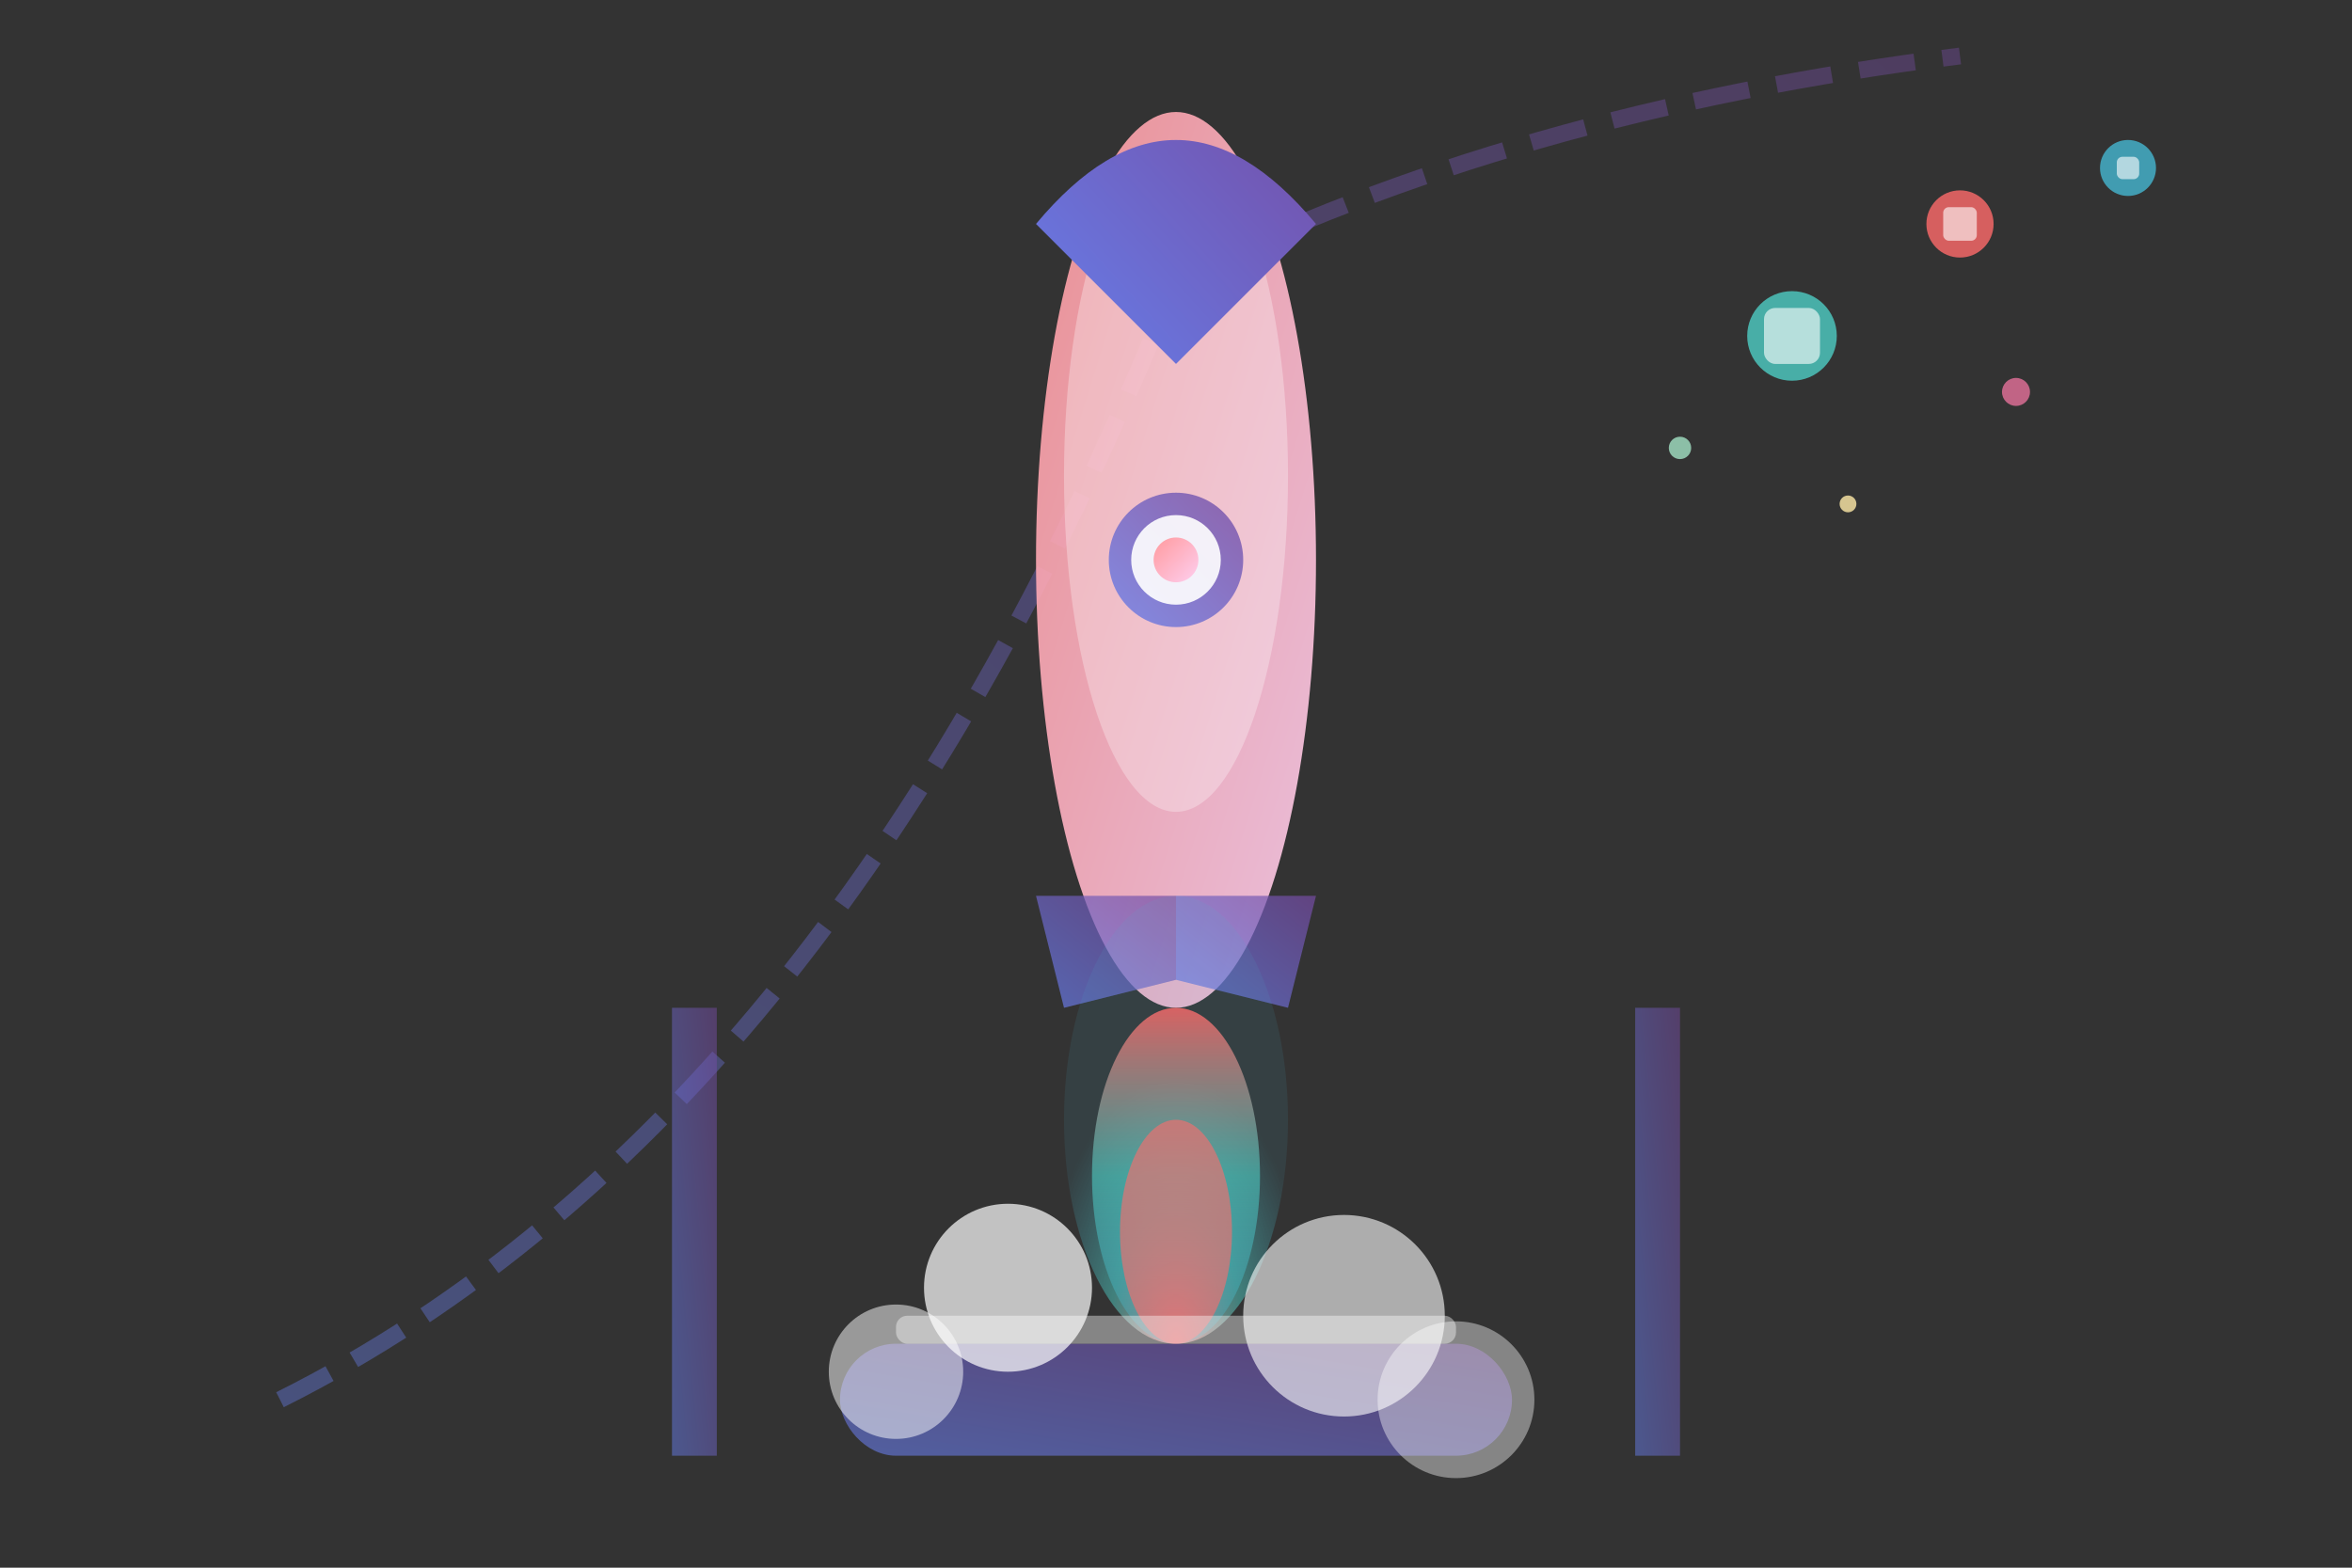 <svg width="420" height="280" viewBox="0 0 420 280" fill="none" xmlns="http://www.w3.org/2000/svg">
  <rect x="0" y="0" width="420" height="280" fill="#333333" stroke="none"/>
  <defs>
    <linearGradient id="launchGradient" x1="0%" y1="100%" x2="100%" y2="0%">
      <stop offset="0%" style="stop-color:#667eea;stop-opacity:1" />
      <stop offset="100%" style="stop-color:#764ba2;stop-opacity:1" />
    </linearGradient>
    <linearGradient id="rocketGradient" x1="0%" y1="0%" x2="100%" y2="100%">
      <stop offset="0%" style="stop-color:#ff9a9e;stop-opacity:1" />
      <stop offset="100%" style="stop-color:#fecfef;stop-opacity:1" />
    </linearGradient>
    <linearGradient id="thrustGradient" x1="0%" y1="0%" x2="0%" y2="100%">
      <stop offset="0%" style="stop-color:#ff6b6b;stop-opacity:0.8" />
      <stop offset="50%" style="stop-color:#4ecdc4;stop-opacity:0.6" />
      <stop offset="100%" style="stop-color:#45b7d1;stop-opacity:0.3" />
    </linearGradient>
    <radialGradient id="blastGradient" cx="50%" cy="100%" r="60%">
      <stop offset="0%" style="stop-color:#ff6b6b;stop-opacity:0.9" />
      <stop offset="50%" style="stop-color:#4ecdc4;stop-opacity:0.5" />
      <stop offset="100%" style="stop-color:#45b7d1;stop-opacity:0.1" />
    </radialGradient>
  </defs>
  
  <!-- Launch Trajectory -->
  <path d="M50 250 Q150 200, 210 50 Q270 20, 350 10" stroke="url(#launchGradient)" stroke-width="3" fill="none" opacity="0.4" stroke-dasharray="10,5"/>
  
  <!-- Main Rocket Body -->
  <ellipse cx="210" cy="100" rx="25" ry="80" fill="url(#rocketGradient)" opacity="0.9"/>
  <ellipse cx="210" cy="85" rx="20" ry="60" fill="white" opacity="0.3"/>
  
  <!-- Rocket Nose -->
  <path d="M185 40 Q210 10, 235 40 L210 65 Z" fill="url(#launchGradient)"/>
  
  <!-- VibeStudio Logo on Rocket -->
  <circle cx="210" cy="100" r="12" fill="url(#launchGradient)" opacity="0.8"/>
  <circle cx="210" cy="100" r="8" fill="white" opacity="0.9"/>
  <circle cx="210" cy="100" r="4" fill="url(#rocketGradient)"/>
  
  <!-- Rocket Fins -->
  <path d="M185 160 L190 180 L210 175 L210 160 Z" fill="url(#launchGradient)" opacity="0.7"/>
  <path d="M235 160 L230 180 L210 175 L210 160 Z" fill="url(#launchGradient)" opacity="0.7"/>
  
  <!-- Engine Thrust -->
  <ellipse cx="210" cy="200" rx="20" ry="40" fill="url(#blastGradient)"/>
  <ellipse cx="210" cy="210" rx="15" ry="30" fill="url(#thrustGradient)"/>
  <ellipse cx="210" cy="220" rx="10" ry="20" fill="#ff6b6b" opacity="0.6"/>
  
  <!-- Launch Platform -->
  <rect x="150" y="240" width="120" height="20" rx="10" fill="url(#launchGradient)" opacity="0.6"/>
  <rect x="160" y="235" width="100" height="5" rx="2" fill="white" opacity="0.4"/>
  
  <!-- Support Towers -->
  <rect x="120" y="180" width="8" height="80" fill="url(#launchGradient)" opacity="0.5"/>
  <rect x="292" y="180" width="8" height="80" fill="url(#launchGradient)" opacity="0.5"/>
  
  <!-- Launch Clouds -->
  <circle cx="180" cy="230" r="15" fill="white" opacity="0.7"/>
  <circle cx="240" cy="235" r="18" fill="white" opacity="0.6"/>
  <circle cx="160" cy="245" r="12" fill="white" opacity="0.5"/>
  <circle cx="260" cy="250" r="14" fill="white" opacity="0.4"/>
  
  <!-- AI App Icons Launching -->
  <circle cx="320" cy="60" r="8" fill="#4ecdc4" opacity="0.8"/>
  <rect x="315" y="55" width="10" height="10" rx="2" fill="white" opacity="0.6"/>
  
  <circle cx="350" cy="40" r="6" fill="#ff6b6b" opacity="0.8"/>
  <rect x="347" y="37" width="6" height="6" rx="1" fill="white" opacity="0.6"/>
  
  <circle cx="380" cy="30" r="5" fill="#45b7d1" opacity="0.8"/>
  <rect x="378" y="28" width="4" height="4" rx="1" fill="white" opacity="0.6"/>
  
  <!-- Success Particles -->
  <circle cx="300" cy="80" r="2" fill="#96ceb4" opacity="0.9">
    <animate attributeName="opacity" values="0.2;1;0.2" dur="2s" repeatCount="indefinite"/>
  </circle>
  <circle cx="330" cy="90" r="1.5" fill="#ffeaa7" opacity="0.8">
    <animate attributeName="opacity" values="0.3;1;0.3" dur="1.5s" begin="0.5s" repeatCount="indefinite"/>
  </circle>
  <circle cx="360" cy="70" r="2.5" fill="#fd79a8" opacity="0.7">
    <animate attributeName="opacity" values="0.1;1;0.1" dur="2.5s" begin="1s" repeatCount="indefinite"/>
  </circle>
</svg>